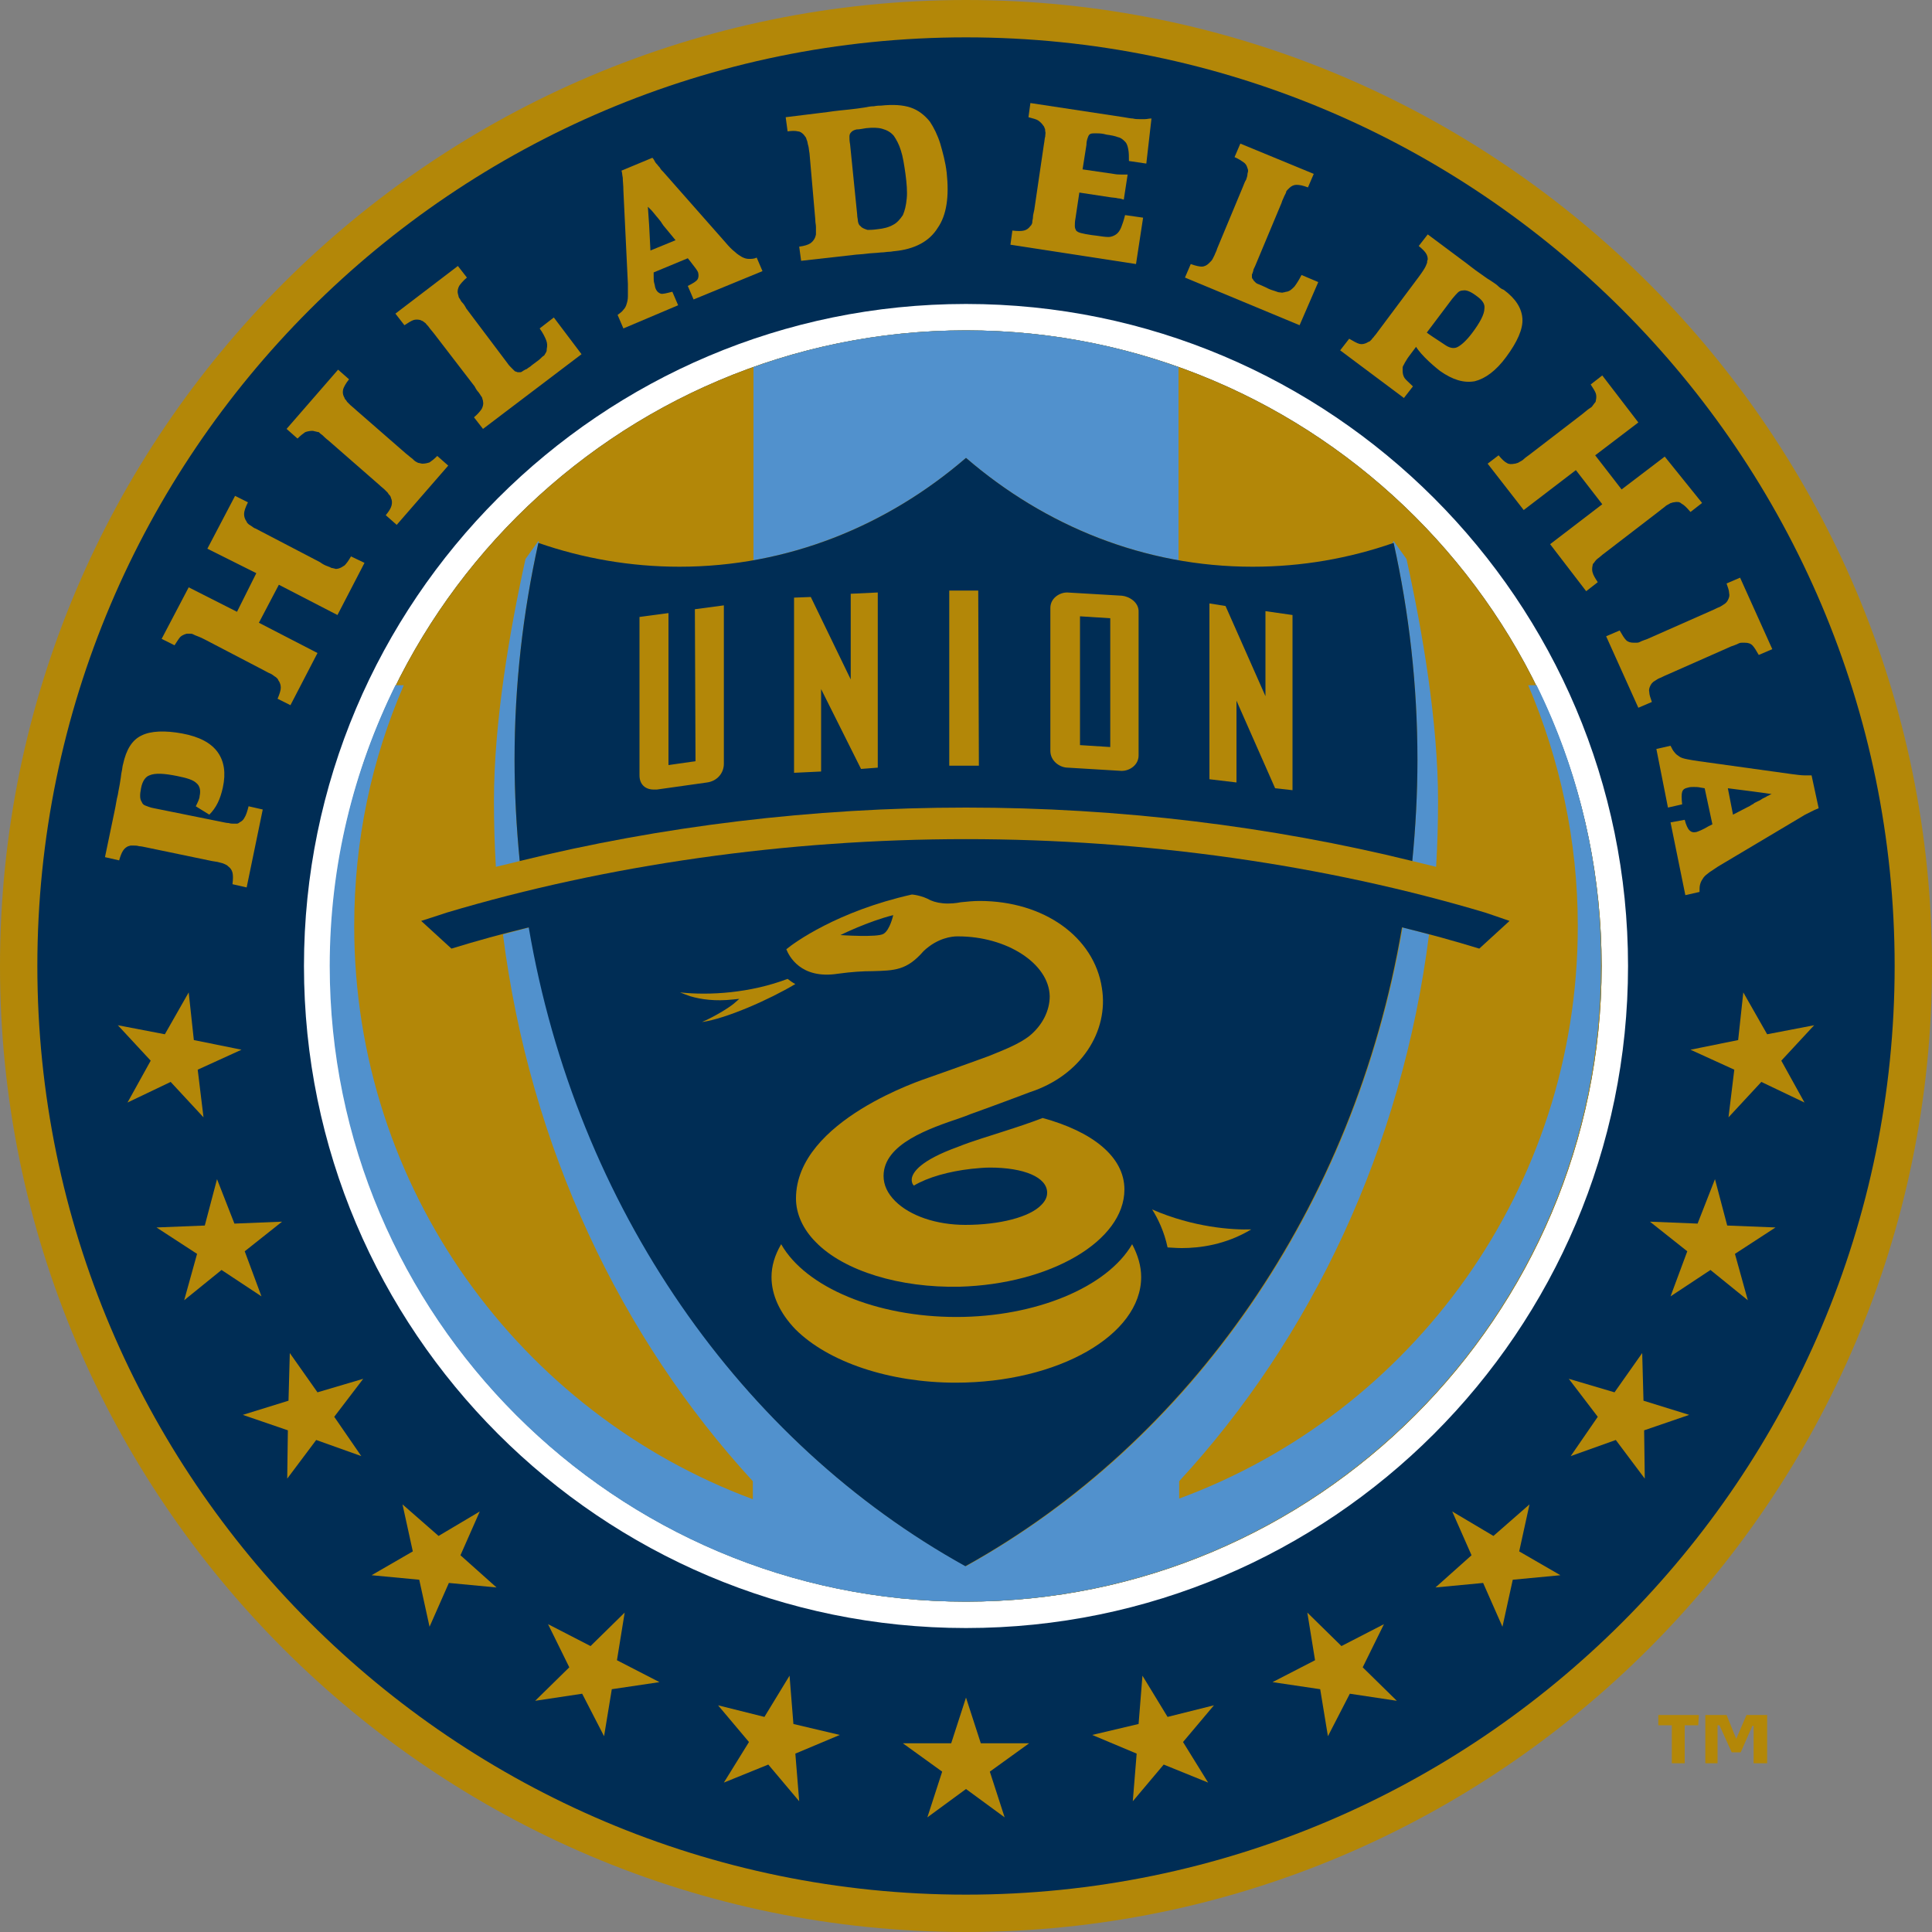 <?xml version="1.0" encoding="utf-8"?>
<!-- Generator: Adobe Illustrator 21.1.0, SVG Export Plug-In . SVG Version: 6.00 Build 0)  -->
<!DOCTYPE svg PUBLIC "-//W3C//DTD SVG 1.1//EN" "http://www.w3.org/Graphics/SVG/1.1/DTD/svg11.dtd">
<svg version="1.1" id="Layer_1" xmlns="http://www.w3.org/2000/svg" xmlns:xlink="http://www.w3.org/1999/xlink" x="0px" y="0px"
	 width="300px" height="300px" viewBox="0 0 300 300" style="enable-background:new 0 0 300 300;" xml:space="preserve">
<rect x="0" y="0" width="300" height="300" fill="#808080" stroke="none"/>
<style type="text/css">
	.st0{fill:#B38708;}
	.st1{fill:#002D55;}
	.st2{fill:#FFFFFF;}
	.st3{fill:#5191CD;}
</style>
<g>
	<path class="st0" d="M150,0C67.3,0,0,67.3,0,150c0,82.7,67.3,150,150,150c82.7,0,150-67.3,150-150C300,67.3,232.7,0,150,0"/>
	<path class="st1" d="M150,5.8C70.5,5.8,5.8,70.5,5.8,150c0,79.5,64.7,144.2,144.2,144.2c79.5,0,144.2-64.7,144.2-144.2
		C294.2,70.5,229.5,5.8,150,5.8"/>
	<path class="st2" d="M150,252.8c-56.7,0-102.8-46.1-102.8-102.8C47.2,93.3,93.3,47.2,150,47.2c56.7,0,102.8,46.1,102.8,102.8
		C252.8,206.7,206.7,252.8,150,252.8 M150,51.3c-54.4,0-98.7,44.3-98.7,98.7c0,54.4,44.3,98.7,98.7,98.7c54.4,0,98.7-44.3,98.7-98.7
		C248.7,95.6,204.4,51.3,150,51.3z"/>
	<path class="st0" d="M150,51.3c-54.4,0-98.7,44.3-98.7,98.7c0,54.4,44.3,98.7,98.7,98.7c54.4,0,98.7-44.3,98.7-98.7
		C248.7,95.6,204.4,51.3,150,51.3"/>
	<path class="st3" d="M80.7,133.7c-0.5-5.1-0.8-10.4-0.8-15.7c0-11.6,1.3-22.9,3.7-33.7l0.2,0.1l-0.2-0.4l-2,2.8
		c-2.5,11.3-4.9,25.4-4.9,37.6c0,3.4,0.1,6.8,0.3,10.2C78.3,134.3,79.5,134,80.7,133.7z"/>
	<path class="st3" d="M183,87v-30c-10.3-3.7-21.4-5.7-33-5.7c-11.6,0-22.7,2-33,5.7v30c12.3-2.2,23.6-7.8,33-15.9
		C159.4,79.2,170.7,84.8,183,87z"/>
	<path class="st3" d="M220.1,118c0,5.3-0.3,10.5-0.8,15.7c1.2,0.3,2.5,0.6,3.7,0.9c0.2-3.4,0.3-6.8,0.3-10.2
		c0-12.2-2.4-26.3-4.9-37.6l-2-2.8l-0.2,0.4l0.2-0.1C218.8,95.1,220.1,106.4,220.1,118z"/>
	<path class="st3" d="M238.6,106.4h-1.3c4.9,11.5,7.7,24.1,7.7,37.4c0,40.8-25.8,75.6-61.9,88.9V230c20.5-22.2,34.6-51.8,38.8-84.9
		l-4.1-1.1c-7.4,43.5-32.9,79.9-67.8,99.2C115.2,224,89.7,187.6,82.2,144l-4.1,1.1c4.2,33.1,18.3,62.6,38.8,84.9v2.8
		C80.8,219.4,55,184.6,55,143.8c0-13.3,2.7-25.9,7.7-37.4h-1.3c-6.5,13.2-10.2,27.9-10.2,43.6c0,54.4,44.3,98.7,98.7,98.7
		c0,0,0,0,0,0s0,0,0,0c54.4,0,98.7-44.3,98.7-98.7C248.7,134.4,245.1,119.6,238.6,106.4z"/>
	<path class="st1" d="M150,125.4c23.8,0,47.4,2.9,69.3,8.3c0.5-5.1,0.8-10.4,0.8-15.7c0-11.6-1.3-22.9-3.7-33.7
		c-6.9,2.4-14.2,3.7-21.9,3.7c-16.8,0-32.2-6.3-44.5-16.9C137.7,81.7,122.3,88,105.5,88c-7.6,0-15-1.3-21.9-3.7
		c-2.4,10.8-3.7,22.1-3.7,33.7c0,5.3,0.3,10.5,0.8,15.7C102.6,128.3,126.2,125.4,150,125.4z"/>
	<path class="st1" d="M230.6,141.7c-24.8-7.4-52.7-11.4-80.6-11.4s-55.8,4-80.6,11.4c0,0-1.8,0.6-4,1.3l4.7,4.3
		c3.9-1.2,7.9-2.3,12-3.3c7.4,43.5,33,79.9,67.8,99.2c34.8-19.3,60.4-55.7,67.8-99.2c4.1,1,8.1,2.1,12,3.3l4.7-4.3
		C232.4,142.3,230.6,141.7,230.6,141.7z"/>
	<path class="st0" d="M30.4,125.2c0.3-0.6,0.6-1.2,0.6-1.6c0.2-0.9,0-1.6-0.5-2c-0.5-0.5-1.5-0.8-3-1.1c-2-0.4-3.4-0.5-4.3-0.1
		c-0.6,0.2-1.1,0.9-1.3,2c-0.2,1-0.2,1.7,0.1,2.1c0.1,0.3,0.3,0.5,0.6,0.6c0.3,0.1,0.7,0.3,1.3,0.4l10.4,2.1
		c0.5,0.1,0.9,0.2,1.2,0.2c0.3,0.1,0.6,0.1,0.8,0.1c0.2,0,0.4,0,0.5,0c0.1,0,0.3-0.1,0.4-0.2c0.4-0.2,0.6-0.4,0.8-0.8
		c0.2-0.3,0.4-0.9,0.6-1.7l2.2,0.5l-2.5,12.1l-2.2-0.5c0.1-0.8,0.1-1.4,0-1.8c-0.1-0.4-0.3-0.7-0.7-1c-0.1-0.1-0.2-0.2-0.3-0.2
		c-0.1-0.1-0.2-0.1-0.4-0.2c-0.2-0.1-0.4-0.1-0.7-0.2c-0.3-0.1-0.6-0.1-1.1-0.2l-10.1-2.1c-0.5-0.1-0.9-0.2-1.2-0.2
		c-0.3-0.1-0.6-0.1-0.8-0.1c-0.2,0-0.4,0-0.5,0c-0.1,0-0.3,0.1-0.4,0.1c-0.4,0.2-0.6,0.4-0.8,0.7c-0.2,0.3-0.4,0.8-0.6,1.5l-2.2-0.5
		l1.5-7.2c0.2-0.9,0.3-1.8,0.5-2.5c0.1-0.7,0.3-1.5,0.4-2.3c0.1-0.5,0.1-0.9,0.2-1.3c0.1-0.4,0.1-0.8,0.2-1.1
		c0.5-2.3,1.4-3.8,2.9-4.5c1.4-0.7,3.6-0.8,6.3-0.3c2.7,0.5,4.5,1.5,5.5,2.9c1,1.4,1.3,3.2,0.8,5.5c-0.4,1.8-1,3.1-2.1,4.2
		L30.4,125.2"/>
	<path class="st0" d="M54.5,86.4c-0.4,0.7-0.7,1.1-1,1.4c-0.3,0.2-0.6,0.4-1,0.5c-0.2,0-0.3,0.1-0.5,0c-0.1,0-0.3-0.1-0.5-0.1
		c-0.2-0.1-0.4-0.2-0.7-0.3c-0.3-0.1-0.7-0.3-1.1-0.6l-9.2-4.8c-0.4-0.2-0.7-0.4-1-0.5c-0.2-0.1-0.4-0.3-0.6-0.4
		c-0.2-0.1-0.3-0.2-0.4-0.3c-0.1-0.1-0.2-0.2-0.2-0.3c-0.3-0.4-0.4-0.8-0.4-1.2c0-0.4,0.2-1,0.6-1.8l-2-1l-4.3,8.2l7.6,3.8L36.8,95
		l-7.5-3.8l-4.2,8l2,1c0.4-0.6,0.7-1.1,0.9-1.3c0.2-0.2,0.6-0.4,1-0.5c0.2,0,0.3,0,0.5,0c0.2,0,0.3,0,0.5,0.1
		c0.2,0.1,0.4,0.2,0.7,0.3c0.3,0.1,0.7,0.3,1.1,0.5l9.2,4.8c0.4,0.2,0.7,0.4,1,0.5c0.2,0.1,0.5,0.3,0.6,0.4c0.2,0.1,0.3,0.2,0.4,0.3
		c0.1,0.1,0.2,0.2,0.2,0.3c0.3,0.4,0.4,0.8,0.4,1.2c0,0.4-0.2,1-0.5,1.7l2,1l4.2-8.1l-9.1-4.7l3.1-5.9l9.1,4.7l4.2-8.1L54.5,86.4"/>
	<path class="st0" d="M51,68.4c-0.4-0.3-0.7-0.6-0.9-0.8c-0.3-0.2-0.5-0.4-0.6-0.5C49.3,67.1,49.1,67,49,67c-0.1,0-0.3-0.1-0.5-0.1
		c-0.4,0-0.8,0.1-1.1,0.2c-0.3,0.2-0.7,0.5-1.2,1l-1.7-1.5l8-9.2l1.7,1.5c-0.5,0.6-0.8,1.2-0.9,1.5c-0.1,0.4-0.1,0.8,0.1,1.2
		c0.1,0.1,0.1,0.3,0.2,0.4c0.1,0.1,0.2,0.2,0.3,0.4c0.1,0.1,0.3,0.3,0.5,0.5c0.2,0.2,0.5,0.4,0.8,0.7l7.8,6.8c0.4,0.3,0.7,0.6,1,0.8
		c0.2,0.2,0.4,0.4,0.6,0.5c0.2,0.1,0.3,0.2,0.5,0.2c0.1,0,0.3,0.1,0.5,0.1c0.4,0,0.8-0.1,1.1-0.2c0.3-0.2,0.7-0.5,1.2-1l1.7,1.5
		l-8,9.2l-1.7-1.5c0.5-0.6,0.8-1.1,0.9-1.5c0.1-0.4,0.1-0.8-0.1-1.2c0-0.1-0.1-0.3-0.2-0.4c-0.1-0.1-0.2-0.2-0.3-0.4
		c-0.1-0.1-0.3-0.3-0.5-0.5c-0.2-0.2-0.5-0.4-0.8-0.7L51,68.4"/>
	<path class="st0" d="M90.3,55L75,66.6l-1.4-1.8c0.6-0.5,1-1,1.2-1.3c0.2-0.4,0.3-0.8,0.2-1.2c0-0.2-0.1-0.3-0.1-0.4
		c0-0.1-0.1-0.3-0.2-0.4c-0.1-0.2-0.2-0.3-0.4-0.6c-0.2-0.2-0.4-0.5-0.6-0.9l-6.3-8.2c-0.3-0.4-0.6-0.7-0.8-1
		c-0.2-0.3-0.4-0.4-0.5-0.6c-0.1-0.1-0.3-0.2-0.4-0.3c-0.1-0.1-0.3-0.1-0.4-0.2c-0.4-0.1-0.8-0.1-1.1,0c-0.3,0.1-0.8,0.4-1.4,0.8
		l-1.4-1.8l9.7-7.4l1.4,1.8c-0.6,0.5-1,1-1.2,1.3c-0.2,0.4-0.3,0.8-0.2,1.2c0,0.1,0.1,0.3,0.1,0.4c0,0.1,0.1,0.3,0.2,0.4
		c0.1,0.2,0.2,0.4,0.4,0.6c0.2,0.2,0.4,0.5,0.6,0.9l6.4,8.5c0.2,0.3,0.4,0.5,0.6,0.7c0.2,0.2,0.3,0.3,0.4,0.4
		c0.1,0.1,0.2,0.2,0.3,0.2c0.1,0,0.2,0.1,0.3,0.1c0.1,0,0.3,0,0.4,0c0.1,0,0.3-0.1,0.4-0.2c0.2-0.1,0.3-0.2,0.6-0.3
		c0.2-0.2,0.5-0.3,0.8-0.6l0.4-0.3c0.4-0.3,0.7-0.5,0.9-0.7c0.2-0.2,0.4-0.4,0.6-0.5c0.1-0.2,0.2-0.3,0.3-0.5
		c0.1-0.2,0.1-0.3,0.1-0.5c0.1-0.5,0.1-0.9-0.1-1.4c-0.2-0.5-0.5-1.1-1-1.8l2.2-1.7L90.3,55"/>
	<path class="st0" d="M101.3,24.5c0.2,0.2,0.3,0.4,0.4,0.6c0.1,0.2,0.3,0.4,0.4,0.5c0.1,0.2,0.3,0.3,0.4,0.5
		c0.1,0.2,0.3,0.4,0.5,0.6l9.7,11c0.5,0.6,1,1.1,1.4,1.4c0.4,0.4,0.8,0.6,1.1,0.8c0.4,0.2,0.7,0.3,1.1,0.3c0.4,0,0.8,0,1.2-0.2
		l0.9,2.1l-10.7,4.4l-0.9-2.1c0.8-0.4,1.3-0.7,1.5-1c0.2-0.3,0.2-0.7,0.1-1.1c-0.1-0.3-0.5-0.8-1.2-1.7l-0.4-0.5l-5.3,2.2l0,0.6
		c0,0.4,0,0.8,0.1,1.1c0.1,0.3,0.1,0.6,0.2,0.8c0.2,0.5,0.5,0.7,0.8,0.8c0.3,0.1,1-0.1,1.8-0.3l0.9,2.1L96.8,51l-0.9-2.1
		c0.4-0.3,0.7-0.5,0.9-0.8c0.2-0.2,0.4-0.5,0.5-0.9c0.1-0.3,0.2-0.7,0.2-1.2c0-0.5,0-1.1,0-1.9l-0.7-14.5c0-0.8-0.1-1.5-0.1-2
		c-0.1-0.5-0.1-0.9-0.2-1.1L101.3,24.5 M103,35l-0.2-0.3c-0.1-0.1-0.1-0.2-0.2-0.3l-0.4-0.5c-0.2-0.2-0.4-0.5-0.5-0.6l-0.5-0.6
		c-0.1-0.1-0.2-0.2-0.3-0.3c-0.1-0.1-0.2-0.2-0.3-0.3l0.2,2.9l0.2,3.9l3.9-1.6L103,35z"/>
	<path class="st0" d="M125.7,23.8c-0.1-0.5-0.1-0.9-0.2-1.2c-0.1-0.3-0.1-0.6-0.2-0.8c-0.1-0.2-0.1-0.4-0.2-0.5
		c-0.1-0.1-0.2-0.3-0.3-0.4c-0.3-0.3-0.6-0.5-0.9-0.5c-0.4-0.1-0.9-0.1-1.6,0l-0.3-2.2l6.5-0.8c1.3-0.2,2.5-0.3,3.4-0.4
		c0.9-0.1,1.7-0.2,2.3-0.3c0.5-0.1,1-0.2,1.5-0.2c0.5-0.1,0.9-0.1,1.1-0.1c1.9-0.2,3.4-0.1,4.6,0.3c1.2,0.4,2.2,1.2,3,2.2
		c0.6,0.9,1.2,2.1,1.6,3.4c0.4,1.4,0.8,2.8,1,4.5c0.4,3.7,0,6.6-1.4,8.6c-1.3,2.1-3.6,3.3-6.7,3.6c-0.2,0-0.5,0.1-0.9,0.1
		c-0.3,0-0.7,0.1-1.2,0.1c-0.8,0.1-1.6,0.1-2.3,0.2c-0.7,0.1-1.4,0.1-2.1,0.2l-8,0.9l-0.3-2.2c0.8-0.1,1.4-0.3,1.7-0.5
		c0.3-0.2,0.6-0.5,0.8-1c0-0.1,0.1-0.3,0.1-0.4c0-0.1,0-0.3,0-0.5c0-0.2,0-0.4,0-0.7c0-0.3-0.1-0.6-0.1-1.1L125.7,23.8 M133.1,33.3
		c0,0.4,0.1,0.7,0.1,0.9c0,0.2,0.1,0.4,0.1,0.5c0.1,0.1,0.1,0.3,0.2,0.3c0.1,0.1,0.2,0.2,0.3,0.3c0.3,0.2,0.6,0.3,0.9,0.4
		c0.3,0,0.8,0,1.5-0.1c1-0.1,1.8-0.3,2.5-0.7c0.6-0.3,1.1-0.9,1.5-1.5c0.3-0.7,0.5-1.5,0.6-2.6c0.1-1,0-2.3-0.2-3.8
		c-0.2-1.4-0.4-2.7-0.7-3.6c-0.3-1-0.7-1.7-1.1-2.3c-0.5-0.6-1.1-0.9-1.8-1.1c-0.7-0.2-1.5-0.2-2.5-0.1c-0.6,0.1-1.1,0.2-1.5,0.2
		c-0.4,0.1-0.6,0.2-0.8,0.4c-0.2,0.2-0.3,0.4-0.3,0.7c0,0.3,0,0.7,0.1,1.2L133.1,33.3z"/>
	<path class="st0" d="M178,25.4l-2.7-0.4c0-0.7,0-1.3-0.1-1.8c-0.1-0.5-0.2-0.9-0.5-1.2c-0.3-0.3-0.6-0.6-1.1-0.7
		c-0.5-0.2-1.1-0.3-1.8-0.4l-0.4-0.1c-0.5-0.1-1-0.1-1.3-0.1c-0.3,0-0.6,0-0.8,0.1c-0.2,0.1-0.3,0.3-0.4,0.6
		c-0.1,0.3-0.2,0.6-0.2,1.1l-0.6,3.8l4.8,0.7c0.5,0.1,0.9,0.1,1.2,0.1c0.3,0,0.6,0,1,0l-0.6,3.9c-0.3-0.1-0.6-0.2-0.9-0.2
		c-0.3-0.1-0.8-0.1-1.4-0.2l-4.6-0.7l-0.6,4c-0.1,0.5-0.1,0.9-0.1,1.2c0,0.3,0.1,0.5,0.2,0.7c0.2,0.2,0.4,0.3,0.8,0.4
		c0.4,0.1,0.9,0.2,1.6,0.3l0.8,0.1c0.7,0.1,1.3,0.2,1.8,0.2c0.5,0,0.9-0.2,1.2-0.4c0.3-0.2,0.6-0.6,0.8-1.1c0.2-0.5,0.4-1.1,0.6-1.9
		l2.8,0.4l-1.1,7.2L156.9,38l0.3-2.2c0.8,0.1,1.4,0.1,1.8,0c0.4-0.1,0.7-0.3,1-0.7c0.1-0.1,0.2-0.2,0.2-0.3c0.1-0.1,0.1-0.3,0.1-0.4
		c0-0.2,0.1-0.4,0.1-0.7c0-0.3,0.1-0.6,0.2-1.1l1.5-10.2c0.1-0.5,0.1-0.9,0.2-1.2c0-0.3,0.1-0.6,0-0.8c0-0.2,0-0.4-0.1-0.5
		c0-0.1-0.1-0.3-0.2-0.4c-0.2-0.3-0.5-0.6-0.8-0.8c-0.3-0.2-0.8-0.3-1.5-0.5l0.3-2.2l14.5,2.2c0.6,0.1,1.1,0.2,1.4,0.2
		c0.4,0.1,0.7,0.1,1,0.1c0.3,0,0.6,0,0.9,0c0.3,0,0.6-0.1,1-0.1L178,25.4"/>
	<path class="st0" d="M201.8,50.5l-17.8-7.4l0.9-2.1c0.8,0.3,1.4,0.4,1.7,0.4c0.4,0,0.8-0.2,1.1-0.5c0.1-0.1,0.2-0.2,0.3-0.3
		c0.1-0.1,0.2-0.2,0.3-0.4c0.1-0.2,0.2-0.4,0.3-0.6c0.1-0.3,0.3-0.6,0.4-1l4-9.6c0.2-0.5,0.3-0.8,0.5-1.1c0.1-0.3,0.2-0.6,0.2-0.8
		c0-0.2,0.1-0.4,0.1-0.5c0-0.1,0-0.3-0.1-0.5c-0.1-0.4-0.3-0.7-0.6-0.9c-0.3-0.2-0.7-0.5-1.4-0.8l0.9-2.1L204,27l-0.9,2.1
		c-0.8-0.3-1.3-0.4-1.8-0.4c-0.4,0-0.8,0.2-1.1,0.5c-0.1,0.1-0.2,0.2-0.3,0.3c-0.1,0.1-0.2,0.2-0.2,0.4c-0.1,0.2-0.2,0.4-0.3,0.6
		c-0.1,0.3-0.3,0.6-0.4,1l-4.1,9.8c-0.2,0.4-0.3,0.6-0.3,0.8c-0.1,0.2-0.1,0.4-0.2,0.5c0,0.1,0,0.3,0,0.4c0,0.1,0,0.2,0.1,0.3
		c0.1,0.1,0.1,0.2,0.2,0.3c0.1,0.1,0.2,0.2,0.3,0.3c0.1,0.1,0.3,0.2,0.6,0.3c0.2,0.1,0.5,0.2,0.9,0.4l0.4,0.2
		c0.4,0.2,0.8,0.3,1.1,0.4c0.3,0.1,0.5,0.2,0.7,0.2c0.2,0,0.4,0.1,0.6,0c0.2,0,0.3-0.1,0.5-0.1c0.5-0.1,0.8-0.4,1.2-0.8
		c0.3-0.4,0.7-1,1.1-1.8l2.6,1.1L201.8,50.5"/>
	<path class="st0" d="M220.7,50.9c0.4,0.6,3.2,2.3,3.6,2.6c0.7,0.5,1.4,0.7,2,0.4c0.6-0.3,1.4-1,2.3-2.2c1.2-1.6,1.9-2.9,1.9-3.8
		c0.1-0.7-0.3-1.3-1.3-2c-0.8-0.6-1.5-0.9-2-0.8c-0.3,0-0.6,0.1-0.8,0.3c-0.2,0.2-0.5,0.5-0.9,1l-6.4,8.5c-0.3,0.4-0.6,0.8-0.7,1
		c-0.2,0.3-0.3,0.5-0.4,0.7c-0.1,0.2-0.2,0.3-0.2,0.5c0,0.1,0,0.3,0,0.5c0,0.4,0.1,0.8,0.3,1.1c0.2,0.3,0.7,0.7,1.3,1.3l-1.4,1.8
		l-9.9-7.4l1.4-1.8c0.7,0.4,1.2,0.7,1.6,0.8c0.4,0.1,0.8,0,1.2-0.2c0.1-0.1,0.2-0.1,0.4-0.2c0.1-0.1,0.2-0.2,0.3-0.3
		c0.1-0.2,0.3-0.3,0.4-0.5c0.2-0.2,0.4-0.5,0.7-0.9l6.2-8.3c0.3-0.4,0.5-0.7,0.7-1c0.2-0.3,0.3-0.5,0.4-0.7c0.1-0.2,0.1-0.3,0.2-0.5
		c0-0.2,0-0.3,0.1-0.5c0-0.4-0.1-0.7-0.3-1c-0.2-0.3-0.6-0.7-1.1-1.1l1.4-1.8l5.9,4.4c0.8,0.6,1.4,1.1,2,1.5
		c0.6,0.4,1.2,0.9,1.9,1.3c0.4,0.3,0.8,0.5,1.1,0.8c0.3,0.3,0.6,0.5,0.9,0.6c1.9,1.4,2.8,2.9,2.9,4.5c0.1,1.6-0.8,3.6-2.5,5.9
		c-1.6,2.2-3.3,3.4-4.9,3.8c-1.7,0.3-3.4-0.2-5.4-1.6c-1.4-1.1-3.5-3-4-4.3L220.7,50.9"/>
	<path class="st0" d="M258.5,70.9l-6.7,5.1l-4.1-5.3l6.7-5.1l-5.6-7.3l-1.8,1.4c0.4,0.6,0.7,1.1,0.8,1.4c0.1,0.3,0.1,0.7,0,1.1
		c0,0.2-0.1,0.3-0.2,0.4c-0.1,0.1-0.2,0.3-0.3,0.4c-0.1,0.2-0.3,0.3-0.6,0.5c-0.3,0.2-0.6,0.5-1,0.8l-8.2,6.3
		c-0.4,0.3-0.7,0.5-0.9,0.7c-0.2,0.2-0.4,0.3-0.6,0.4c-0.2,0.1-0.3,0.2-0.4,0.2c-0.1,0-0.2,0.1-0.4,0.1c-0.5,0.1-0.9,0.1-1.2-0.1
		c-0.4-0.2-0.8-0.6-1.3-1.2L231,72l5.6,7.2l8.1-6.2l4.1,5.3l-8.1,6.2l5.6,7.3l1.8-1.4c-0.4-0.6-0.7-1.1-0.8-1.5
		c-0.1-0.3-0.1-0.7,0-1.1c0-0.2,0.1-0.3,0.2-0.4c0.1-0.1,0.2-0.3,0.3-0.4c0.1-0.1,0.3-0.3,0.6-0.5c0.2-0.2,0.6-0.5,1-0.8l8.2-6.3
		c0.4-0.3,0.6-0.5,0.9-0.7c0.2-0.2,0.4-0.3,0.6-0.4c0.2-0.1,0.3-0.2,0.4-0.2c0.1,0,0.2-0.1,0.4-0.1c0.5-0.1,0.9-0.1,1.2,0.2
		c0.4,0.2,0.8,0.6,1.4,1.3l1.8-1.4L258.5,70.9"/>
	<path class="st0" d="M265.8,94.8c0.5-0.2,0.8-0.4,1.1-0.5c0.3-0.1,0.5-0.3,0.7-0.4c0.2-0.1,0.3-0.2,0.4-0.3
		c0.1-0.1,0.2-0.2,0.3-0.4c0.2-0.4,0.3-0.7,0.2-1.1c0-0.4-0.2-0.9-0.4-1.5l2.1-0.9l5,11.1l-2.1,0.9c-0.4-0.7-0.7-1.2-1-1.5
		c-0.3-0.3-0.7-0.4-1.2-0.4c-0.2,0-0.3,0-0.4,0c-0.1,0-0.3,0-0.5,0.1c-0.2,0.1-0.4,0.2-0.7,0.3c-0.3,0.1-0.6,0.2-1,0.4l-9.5,4.2
		c-0.5,0.2-0.8,0.4-1.1,0.5c-0.3,0.1-0.5,0.3-0.7,0.4c-0.2,0.1-0.3,0.2-0.4,0.3c-0.1,0.1-0.2,0.2-0.3,0.4c-0.2,0.4-0.3,0.7-0.2,1.1
		c0,0.4,0.2,0.9,0.4,1.5l-2.1,0.9l-5-11.1l2.1-0.9c0.4,0.7,0.7,1.2,1,1.5c0.3,0.3,0.7,0.4,1.2,0.4c0.1,0,0.3,0,0.4,0
		c0.1,0,0.3,0,0.5-0.1c0.2-0.1,0.4-0.2,0.7-0.3c0.3-0.1,0.6-0.2,1-0.4L265.8,94.8"/>
	<path class="st0" d="M282.4,125.5c-0.2,0.1-0.5,0.2-0.7,0.3c-0.2,0.1-0.4,0.2-0.6,0.3c-0.2,0.1-0.4,0.2-0.6,0.3
		c-0.2,0.1-0.4,0.2-0.7,0.4l-12.6,7.5c-0.7,0.4-1.2,0.8-1.7,1.1c-0.4,0.3-0.8,0.6-1,0.9c-0.2,0.3-0.4,0.6-0.5,1
		c-0.1,0.3-0.1,0.8-0.1,1.2l-2.2,0.5l-2.3-11.3l2.2-0.4c0.2,0.8,0.5,1.4,0.7,1.6c0.3,0.3,0.6,0.4,1.1,0.3c0.3-0.1,0.9-0.3,1.9-0.9
		l0.6-0.3l-1.2-5.6l-0.6-0.1c-0.4-0.1-0.8-0.1-1.1-0.1c-0.3,0-0.6,0-0.9,0.1c-0.5,0.1-0.8,0.3-0.9,0.7c-0.1,0.3-0.1,0.9,0,1.9
		l-2.2,0.5l-1.8-9.1l2.2-0.5c0.2,0.4,0.4,0.8,0.6,1c0.2,0.3,0.5,0.5,0.8,0.7c0.3,0.2,0.7,0.3,1.2,0.4c0.5,0.1,1.1,0.2,1.8,0.3
		l14.4,2c0.8,0.1,1.5,0.2,2,0.2c0.5,0,0.9,0,1.1,0L282.4,125.5 M271.8,125.1c0.1-0.1,0.2-0.1,0.3-0.2c0.1,0,0.2-0.1,0.3-0.2l0.6-0.3
		c0.3-0.1,0.5-0.3,0.7-0.4l0.6-0.3c0.1-0.1,0.2-0.1,0.4-0.2c0.1-0.1,0.2-0.1,0.4-0.2l-2.9-0.4l-3.9-0.5l0.8,4.1L271.8,125.1z"/>
	<polyline class="st0" points="37.5,163 30.7,166.1 31.6,173.5 26.5,168 19.8,171.2 23.4,164.7 18.3,159.2 25.6,160.6 29.3,154.1 
		30.1,161.5 37.5,163 	"/>
	<polyline class="st0" points="43.8,189.7 38,194.3 40.6,201.3 34.4,197.2 28.6,201.9 30.6,194.7 24.3,190.6 31.8,190.3 33.7,183.1 
		36.4,190 43.8,189.7 	"/>
	<polyline class="st0" points="56.4,214.1 51.9,220 56.1,226.1 49.1,223.6 44.6,229.6 44.7,222.1 37.7,219.7 44.8,217.5 45,210.1 
		49.3,216.2 56.4,214.1 	"/>
	<polyline class="st0" points="74.5,234.7 71.5,241.5 77.1,246.5 69.7,245.8 66.7,252.6 65.1,245.3 57.7,244.6 64.1,240.9 
		62.5,233.6 68.1,238.5 74.5,234.7 	"/>
	<polyline class="st0" points="97,250.4 95.8,257.8 102.4,261.2 95,262.3 93.8,269.6 90.4,263 83.1,264.1 88.4,258.9 85.1,252.2 
		91.7,255.6 97,250.4 	"/>
	<polyline class="st0" points="122.6,260.2 123.2,267.7 130.4,269.4 123.5,272.3 124.1,279.7 119.3,274 112.4,276.8 116.3,270.5 
		111.5,264.8 118.7,266.6 122.6,260.2 	"/>
	<polygon class="st0" points="150,263.6 152.3,270.7 159.8,270.7 153.7,275.1 156,282.2 150,277.8 144,282.2 146.3,275.1 
		140.2,270.7 147.7,270.7 	"/>
	<polyline class="st0" points="262.5,163 269.3,166.1 268.4,173.5 273.5,168 280.2,171.2 276.6,164.7 281.7,159.2 274.4,160.6 
		270.7,154.1 269.9,161.5 262.5,163 	"/>
	<polyline class="st0" points="256.2,189.7 262,194.3 259.4,201.3 265.6,197.2 271.4,201.9 269.4,194.7 275.7,190.6 268.2,190.3 
		266.3,183.1 263.6,190 256.2,189.7 	"/>
	<polyline class="st0" points="243.6,214.1 248.1,220 243.9,226.1 250.9,223.6 255.4,229.6 255.3,222.1 262.3,219.7 255.2,217.5 
		255,210.1 250.7,216.2 243.6,214.1 	"/>
	<polyline class="st0" points="225.5,234.7 228.5,241.5 222.9,246.5 230.3,245.8 233.3,252.6 234.9,245.3 242.3,244.6 235.9,240.9 
		237.5,233.6 231.9,238.5 225.5,234.7 	"/>
	<polyline class="st0" points="203,250.4 204.2,257.8 197.6,261.2 205,262.3 206.2,269.6 209.6,263 216.9,264.1 211.6,258.9 
		214.9,252.2 208.3,255.6 203,250.4 	"/>
	<polyline class="st0" points="177.4,260.2 176.8,267.7 169.6,269.4 176.5,272.3 175.9,279.7 180.7,274 187.6,276.8 183.7,270.5 
		188.5,264.8 181.3,266.6 177.4,260.2 	"/>
	<path class="st0" d="M108,118.2l-4.2,0.6V95.2l-4.5,0.6v24.6c0,1.4,0.9,2.2,2.2,2.2c0.2,0,0.3,0,0.5,0l7.8-1.1
		c1.5-0.2,2.6-1.4,2.6-2.9V94l-4.5,0.6L108,118.2L108,118.2z"/>
	<polygon class="st0" points="132.1,105.5 125.9,92.7 123.3,92.8 123.3,120 127.5,119.8 127.5,107 133.7,119.4 136.3,119.2 
		136.3,92 132.1,92.2 	"/>
	<polygon class="st0" points="147.4,91.7 147.4,118.9 152,118.9 151.9,91.7 	"/>
	<path class="st0" d="M174.2,92.5l-8.5-0.5c-1.2,0-2.6,0.9-2.6,2.4v22.2c0,1.6,1.5,2.6,2.7,2.6l8.3,0.5l0.1,0c1.2,0,2.6-0.9,2.6-2.4
		V95.1C176.9,93.5,175.3,92.6,174.2,92.5z M172.4,116l-4.7-0.3v-20l4.7,0.3V116z"/>
	<polygon class="st0" points="196.5,94.9 196.5,108.1 190.3,94.1 187.8,93.7 187.8,121 192,121.5 192,108.8 198,122.4 200.7,122.7 
		200.7,95.5 	"/>
	<path class="st0" d="M105.6,154.1c0.5,0.2,1,0.4,1.6,0.6c1.7,0.5,3.9,0.8,6.6,0.5l1-0.1l-0.8,0.7c-0.7,0.6-2.9,2-5,2.9
		c3.7-0.5,10.5-3.5,14.5-5.9c-0.4-0.2-0.8-0.5-1.2-0.8C116.5,154.2,110.2,154.6,105.6,154.1"/>
	<path class="st0" d="M121.3,193.2c-1,1.7-1.5,3.4-1.5,5.1c0,2.8,1.3,5.6,3.7,8.1c5.1,5.1,14.6,8.3,24.9,8.3
		c15.9,0,28.8-7.4,28.8-16.4c0-1.7-0.5-3.4-1.4-5.1c-3.9,6.7-15,11.3-27.3,11.3C136.1,204.5,125.1,199.9,121.3,193.2"/>
	<path class="st0" d="M181.3,193.7c0.4,0,1.2,0.1,2.2,0.1c2.8,0,6.8-0.5,10.8-2.9c-2.9,0.1-9-0.3-15.4-3.1
		C179.8,189.2,180.8,191.3,181.3,193.7"/>
	<path class="st0" d="M148.6,145.4l0.2,0c7.5,0,14.1,4.2,14.2,9.3c0,2.2-1.1,4.5-3.2,6.2c-1.7,1.3-4.1,2.2-6.3,3.1
		c0,0-5.2,1.9-9.5,3.4c-0.2,0.1-20.4,6.5-20.4,18.7c0,2.4,1.1,4.8,3.1,6.8c4.4,4.5,13.1,7.1,22.3,6.9c14.1-0.4,25.6-7.1,25.6-15.1
		c0-5.1-5-9-12.7-11.1c-1.8,0.7-3.9,1.4-6.1,2.1c-2.1,0.7-4.6,1.4-7.1,2.4c-5.8,2.1-6.9,3.9-7.1,4.8c-0.1,0.6,0.1,1,0.3,1.2
		c2.2-1.3,5.4-2.2,8.9-2.6c1-0.1,2-0.2,2.9-0.2c5.3,0,8.9,1.5,8.9,3.9c0,0.7-0.3,1.3-0.9,1.9c-1.8,1.9-6.5,3.1-11.8,3.1
		c-4.5,0-8.6-1.4-10.9-3.7c-1.2-1.2-1.8-2.5-1.8-3.9c0-5,7.2-7.4,11.9-9c0.6-0.2,1.1-0.4,1.6-0.6c4.2-1.5,9.2-3.4,9.2-3.4
		c8-2.6,12.3-9.5,11.2-16.2c-1.2-7.9-9-13.5-19-13.5c-1,0-1.9,0.1-2.9,0.2c0,0-0.9,0.2-2,0.2c-1.1,0-2-0.2-2.7-0.5
		c-1.4-0.8-2.9-0.9-2.9-0.9c-11.6,2.6-18.3,7.5-19.5,8.5c0.4,1,2.2,4.7,8,3.8c2.2-0.3,3.9-0.4,5.4-0.4c3.4-0.1,5.3-0.1,7.9-3.1
		C145.6,145.6,147.9,145.4,148.6,145.4"/>
	<path class="st1" d="M137.2,145c1-0.6,1.5-2.9,1.5-2.9c-4,1-8.2,3.1-8.2,3.1S136.3,145.6,137.2,145"/>
	<path class="st0" d="M263.7,267.9h-2.1v5.9h-2v-5.9h-2.1v-1.6h6.3L263.7,267.9 M274.3,273.8h-2V268h-0.2l-1.8,4.1h-1.4l-1.9-4.2
		h-0.3v5.9h-1.9v-7.5h3.3l1.5,3.7l1.6-3.7h3.2V273.8L274.3,273.8z"/>
</g>
</svg>

